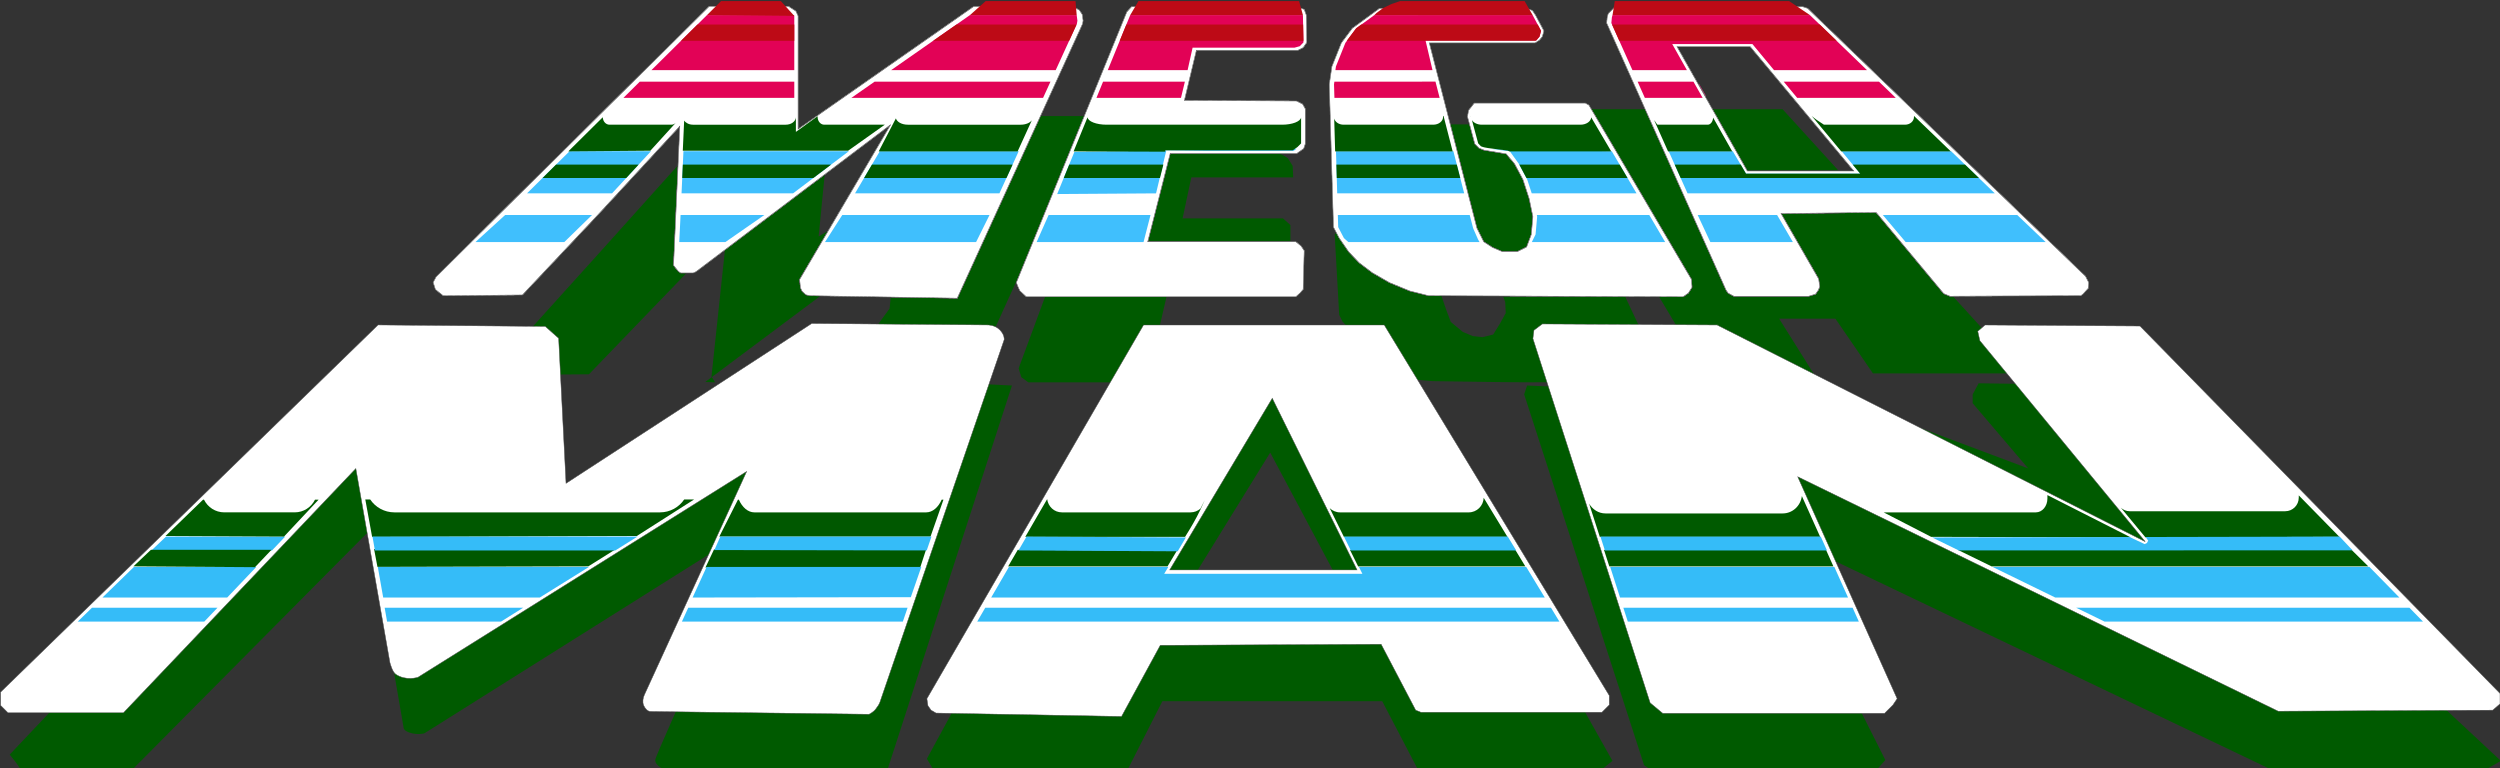 <?xml version="1.0" encoding="UTF-8" standalone="no"?>
<!-- Created with Inkscape (http://www.inkscape.org/) -->

<svg
   xmlns:dc="http://purl.org/dc/elements/1.1/"
   xmlns:cc="http://creativecommons.org/ns#"
   xmlns:rdf="http://www.w3.org/1999/02/22-rdf-syntax-ns#"
   xmlns:svg="http://www.w3.org/2000/svg"
   xmlns="http://www.w3.org/2000/svg"
   xmlns:sodipodi="http://sodipodi.sourceforge.net/DTD/sodipodi-0.dtd"
   xmlns:inkscape="http://www.inkscape.org/namespaces/inkscape"
   width="148.381mm"
   height="45.584mm"
   viewBox="0 0 148.381 45.584"
   version="1.1"
   id="svg5331"
   inkscape:version="0.92.0 r15299"
   sodipodi:docname="megaman logo udb.svg">
  <rect x="0" y="0" width="148.381" height="45.584" fill="#333333" stroke="none"/>
  <defs
     id="defs5325" />
  <sodipodi:namedview
     id="base"
     pagecolor="#ffffff"
     bordercolor="#666666"
     borderopacity="1.0"
     inkscape:pageopacity="0.0"
     inkscape:pageshadow="2"
     inkscape:zoom="0.7"
     inkscape:cx="821.47423"
     inkscape:cy="-289.98794"
     inkscape:document-units="mm"
     inkscape:current-layer="layer1"
     showgrid="false"
     fit-margin-top="0"
     fit-margin-left="0"
     fit-margin-right="0"
     fit-margin-bottom="0"
     inkscape:window-width="1920"
     inkscape:window-height="1137"
     inkscape:window-x="1912"
     inkscape:window-y="-8"
     inkscape:window-maximized="1" />
  <g
     inkscape:label="Layer 1"
     inkscape:groupmode="layer"
     id="layer1"
     transform="translate(680.656,186.811)">
    <g
       id="g4975"
       transform="matrix(0.699,0,0,0.699,-787.279,-504.355)"
       style="stroke-width:0.295">
      <path
         sodipodi:nodetypes="ccccccsccccccccccccccccccc"
         inkscape:connector-curvature="0"
         id="path1008"
         d="m 265.864,474.171 0.384,6.85 0.283,0.566 1.697,1.822 4.462,3.111 1.501,0.126 c 17.767,0.285 19.852,0.313 17.435,-4.842 l -7.952,-16.96 h -10.614 l 2.177,9.623 h 1.333 l 1.155,0.089 0.622,0.356 0.444,0.711 1.555,4.31 0.044,0.933 -0.489,0.889 -0.578,0.933 -0.889,0.222 -0.844,-0.089 -0.844,-0.355 -1.022,-0.844 -0.4,-1.067 -0.978,-2.844 -6.095,-5.999 z"
         style="fill:#005a00;fill-opacity:1;fill-rule:evenodd;stroke:none;stroke-width:0.379px;stroke-linecap:butt;stroke-linejoin:miter;stroke-opacity:1" />
      <path
         sodipodi:nodetypes="cccccccccccccccc"
         inkscape:connector-curvature="0"
         id="path975"
         d="m 285.629,463.558 -0.63,0.825 -0.063,0.941 12.82,21.422 9.107,-0.206 -3.26,-5.2 h 4.775 l 3.193,4.651 h 12.751 L 303.897,463.558 Z m 10.682,2.073 h 2.327 c 0,0 5.404,9.174 5.529,9.489 l -4.587,0.254 z"
         style="fill:#005a00;fill-opacity:1;fill-rule:evenodd;stroke:none;stroke-width:0.379px;stroke-linecap:butt;stroke-linejoin:miter;stroke-opacity:1" />
      <path
         sodipodi:nodetypes="ccccccccccccccccccc"
         inkscape:connector-curvature="0"
         id="path943"
         d="m 212.949,486.24 1.314,-12.336 -11.72,12.16 c 0,0 -8.704,0.094 -8.484,0 0.22,-0.094 18.508,-20.487 18.508,-20.487 h 10.338 l -0.855,8.78 8.692,-5.121 8.063,-5.095 h 5.934 l -0.073,0.81 0.022,0.333 -8.954,19.708 H 224.782 l 3.288,-4.51 0.629,-5.932 -16.278,12.168 0.833,0.029 z"
         style="fill:#005a00;fill-opacity:1;fill-rule:evenodd;stroke:none;stroke-width:0.379px;stroke-linecap:butt;stroke-linejoin:miter;stroke-opacity:1" />
      <path
         sodipodi:nodetypes="ccccccccccscccccc"
         inkscape:connector-curvature="0"
         id="path1004"
         d="m 261.605,476.88 c 0.094,-0.189 0.503,-0.534 0.503,-0.534 v -2.952 l -0.628,-0.566 h -8.53 l 0.742,-3.483 h 8.653 l -0.048,-0.974 -0.408,-0.66 -0.471,-0.283 c 0,0 -13.801,-5.089 -15.475,-0.566 l -6.913,18.689 0.22,0.754 0.597,0.44 h 10.055 l 2.294,-9.898 z"
         style="fill:#005a00;fill-opacity:1;fill-rule:evenodd;stroke:none;stroke-width:0.379px;stroke-linecap:butt;stroke-linejoin:miter;stroke-opacity:1" />
      <path
         sodipodi:nodetypes="ccccccccccccccccc"
         inkscape:connector-curvature="0"
         id="path929"
         d="m 249.012,486.006 -17.774,32.704 0.535,0.89 h 16.529 l 2.932,-5.778 h 18.666 l 3.02,5.778 h 15.643 l 0.889,-0.711 -18.397,-32.707 -7.288,-2.036 -9.954,0.088 z m 11.378,6.708 7.288,13.683 h -15.731 z"
         style="fill:#005a00;fill-opacity:1;fill-rule:evenodd;stroke:none;stroke-width:0.379px;stroke-linecap:butt;stroke-linejoin:miter;stroke-opacity:1" />
      <path
         sodipodi:nodetypes="cccscccccsccscccc"
         inkscape:connector-curvature="0"
         id="path927"
         d="m 154.247,519.6 c 0,-0.178 -0.889,-1.244 -0.889,-1.244 l 31.685,-33.476 c 0,0 11.815,-0.88 11.815,0 0,0.88 1.383,12.569 1.383,12.569 l 21.493,-11.312 18.728,0.88 -10.558,32.584 h -18.979 c 0,0 -0.754,-0.282 -0.754,-0.784 0,-0.503 9.175,-20.362 9.175,-20.362 l -28.783,18.099 c 0,0 -0.604,0.169 -1.289,-0.077 -0.517,-0.186 -0.47,-0.425 -0.47,-0.425 l -2.891,-16.717 -20.11,20.266 z"
         style="fill:#005a00;fill-opacity:1;fill-rule:evenodd;stroke:none;stroke-width:0.379px;stroke-linecap:butt;stroke-linejoin:miter;stroke-opacity:1" />
      <path
         sodipodi:nodetypes="ccccccccccccccccccc"
         inkscape:connector-curvature="0"
         id="path939"
         d="m 312.622,518.815 -0.691,0.784 h -19.293 l -0.503,-0.344 -10.181,-31.485 0.251,-0.754 26.96,1.194 15.585,5.845 -4.713,-5.53 v -0.754 l 0.503,-0.943 13.889,0.189 19.792,21.919 10.665,9.954 -1.244,0.711 h -18.308 l -52.437,-25.063 15.998,16.886 z"
         style="fill:#005a00;fill-opacity:1;fill-rule:evenodd;stroke:none;stroke-width:0.379px;stroke-linecap:butt;stroke-linejoin:miter;stroke-opacity:1" />
      <path
         inkscape:connector-curvature="0"
         id="path941"
         d="m 364.195,514.584 0.622,-0.533 v -0.889 l -30.573,-31.195 -13.154,-0.089 -0.622,0.533 0.178,0.8 14.042,17.064 -36.35,-18.397 -14.842,-0.089 -0.711,0.533 -0.089,0.711 9.954,30.929 1.067,0.889 h 18.842 l 0.711,-0.711 0.355,-0.533 -8.443,-18.842 40.794,19.908 z"
         style="fill:#ffffff;fill-opacity:1;fill-rule:evenodd;stroke:#4d4d4d;stroke-width:0.038;stroke-linecap:butt;stroke-linejoin:miter;stroke-miterlimit:4;stroke-dasharray:none;stroke-opacity:1" />
      <path
         sodipodi:nodetypes="ccccccccccccccccccc"
         inkscape:connector-curvature="0"
         id="path934"
         d="m 249.634,481.879 -18.397,31.728 0.09,0.6 0.266,0.377 0.422,0.246 15.753,0.289 3.289,-6.043 18.751,-0.09 2.935,5.598 0.444,0.178 h 15.374 l 0.623,-0.623 v -0.798 L 270.075,481.879 Z m 10.933,6.221 7.198,14.576 H 251.856 Z"
         style="fill:#ffffff;fill-opacity:1;fill-rule:evenodd;stroke:#4d4d4d;stroke-width:0.038;stroke-linecap:butt;stroke-linejoin:miter;stroke-miterlimit:4;stroke-dasharray:none;stroke-opacity:1" />
      <path
         sodipodi:nodetypes="csscccccssscccccsscccccsscccccccccssccccccccccccccccccccc"
         inkscape:connector-curvature="0"
         id="path1033"
         transform="matrix(1.285,0,0,1.285,26.646,324.061)"
         d="m 233.258,134.055 v 0.23 c 0,0.505 -0.341,0.912 -0.764,0.912 H 222.438 l 3.137,1.617 13.182,0.033 z m 16.609,0.019 v 0.15 c 0,0.498 -0.401,0.898 -0.898,0.898 h -10.273 c -0.226,0 -0.424,-0.092 -0.582,-0.229 l 1.619,1.953 12.818,-0.033 z m -32.834,0.043 c -0.082,0.65 -0.614,1.15 -1.27,1.15 h -11.707 c -0.467,0 -0.857,-0.267 -1.082,-0.648 l 0.707,2.195 h 14.561 z m -21.025,0.115 c -0.019,0.537 -0.451,0.965 -0.992,0.965 h -8.494 c -0.269,0 -0.51,-0.109 -0.689,-0.281 l 0.938,1.898 h 10.807 z m -28.846,0.09 -1.445,2.492 h 10.559 c 0.368,-0.584 0.723,-1.183 1.018,-1.809 0.4,-0.875 0.342,-0.739 -0.006,-0.053 -0.175,0.152 -0.405,0.244 -0.656,0.244 h -8.494 c -0.51,0 -0.911,-0.383 -0.975,-0.875 z m 86.184,3.342 -26.014,0.008 2.236,1.092 h 24.893 z m -88.125,0.008 -0.633,1.092 h 10.529 l 0.621,-1.039 z m 21.951,0 0.539,1.092 h 11.049 l -0.664,-1.092 z m 16.785,0 0.352,1.092 h 14.807 l -0.488,-1.092 z"
         style="fill:#005a00;fill-opacity:1;fill-rule:evenodd;stroke:none;stroke-width:0.029;stroke-linecap:butt;stroke-linejoin:miter;stroke-miterlimit:4;stroke-dasharray:none;stroke-opacity:1" />
      <path
         sodipodi:nodetypes="cccccczcsscsasccsccccccc"
         inkscape:connector-curvature="0"
         id="path925"
         d="m 184.637,481.873 14.203,0.126 1.131,1.006 0.628,12.318 20.864,-13.574 14.957,0.126 c 0,0 0.606,-0.007 1.026,0.431 0.42,0.438 0.357,0.826 0.357,0.826 l -10.558,30.794 c -0.059,0.171 -0.222,0.401 -0.367,0.588 -0.191,0.245 -0.544,0.418 -0.544,0.418 l -18.563,-0.236 c -0.265,-0.003 -0.49,-0.29 -0.588,-0.536 -0.109,-0.275 -0.053,-0.616 0.07,-0.884 l 8.68,-18.956 -27.903,17.471 c 0,0 -1.014,0.339 -1.885,-0.251 -0.31,-0.21 -0.503,-1.006 -0.503,-1.006 l -2.891,-16.465 -19.733,20.739 h -9.804 l -0.628,-0.628 v -1.131 z"
         style="fill:#ffffff;fill-rule:evenodd;stroke:#4d4d4d;stroke-width:0.038;stroke-linecap:butt;stroke-linejoin:miter;stroke-miterlimit:4;stroke-dasharray:none;stroke-opacity:1" />
      <path
         id="path1247-0"
         transform="matrix(1.285,0,0,1.285,26.646,324.061)"
         d="m 146.73,134.359 -1.229,2.439 h 13.955 l 0.854,-2.439 h -0.117 c -0.224,0.506 -0.599,0.838 -1.027,0.838 h -11.346 c -0.428,0 -0.803,-0.332 -1.027,-0.838 z m 12.439,3.275 -14.018,0.012 -0.566,1.195 14.201,-0.035 z"
         style="fill:#005800;fill-opacity:1;fill-rule:evenodd;stroke:none;stroke-width:0.029;stroke-linecap:butt;stroke-linejoin:miter;stroke-miterlimit:4;stroke-dasharray:none;stroke-opacity:1"
         inkscape:connector-curvature="0" />
      <path
         id="path1264"
         transform="matrix(1.285,0,0,1.285,26.646,324.061)"
         d="m 122.107,134.342 0.451,2.475 17.49,-0.059 3.789,-2.416 h -0.656 c -0.345,0.516 -0.934,0.855 -1.604,0.855 H 124.033 c -0.67,0 -1.258,-0.34 -1.604,-0.855 z m 0.58,3.277 0.223,1.18 13.934,-0.035 1.744,-1.092 z"
         style="fill:#005800;fill-opacity:1;fill-rule:evenodd;stroke:none;stroke-width:0.029;stroke-linecap:butt;stroke-linejoin:miter;stroke-miterlimit:4;stroke-dasharray:none;stroke-opacity:1"
         inkscape:connector-curvature="0" />
      <path
         sodipodi:nodetypes="ccccccccccccccc"
         inkscape:connector-curvature="0"
         id="path4521"
         d="m 213.7,499.846 -0.504,1.142 18.029,0.033 0.404,-1.175 z m -1.166,2.578 -1.187,2.596 18.527,-0.03 0.889,-2.566 z m -1.559,3.464 -0.537,1.175 h 18.759 l 0.402,-1.175 z"
         style="fill:#35bcf8;fill-opacity:1;fill-rule:evenodd;stroke:none;stroke-width:0.038;stroke-linecap:butt;stroke-linejoin:miter;stroke-miterlimit:4;stroke-dasharray:none;stroke-opacity:1" />
      <path
         sodipodi:nodetypes="ccccccccccccccc"
         inkscape:connector-curvature="0"
         style="fill:#35bcf8;fill-opacity:1;fill-rule:evenodd;stroke:none;stroke-width:0.038;stroke-linecap:butt;stroke-linejoin:miter;stroke-miterlimit:4;stroke-dasharray:none;stroke-opacity:1"
         d="m 184.164,499.846 0.206,1.175 20.414,-4e-5 1.878,-1.175 z m 0.452,2.578 0.457,2.596 h 13.295 l 4.173,-2.596 z m 0.582,3.464 0.206,1.175 h 9.673 l 1.878,-1.175 z"
         id="path4523" />
      <path
         sodipodi:nodetypes="ccccccccccccccc"
         inkscape:connector-curvature="0"
         id="path4527"
         d="m 288.429,499.846 0.379,1.175 h 18.856 l -0.527,-1.175 z m 0.831,2.578 0.836,2.596 h 19.359 l -1.162,-2.596 z m 1.115,3.464 0.379,1.175 h 19.617 l -0.525,-1.175 z"
         style="fill:#35bcf8;fill-opacity:1;fill-rule:evenodd;stroke:none;stroke-width:0.038;stroke-linecap:butt;stroke-linejoin:miter;stroke-miterlimit:4;stroke-dasharray:none;stroke-opacity:1" />
      <path
         sodipodi:nodetypes="ccccccccccccccc"
         inkscape:connector-curvature="0"
         id="path4525"
         d="m 166.633,499.846 -1.235,1.175 h 10.233 l 1.117,-1.175 z m -2.726,2.578 -2.671,2.596 h 10.591 l 2.47,-2.596 z m -3.562,3.464 -1.21,1.175 h 10.747 l 1.12,-1.175 z"
         style="fill:#35bcf8;fill-opacity:1;fill-rule:evenodd;stroke:none;stroke-width:0.038;stroke-linecap:butt;stroke-linejoin:miter;stroke-miterlimit:4;stroke-dasharray:none;stroke-opacity:1" />
      <path
         id="path1266"
         transform="matrix(1.285,0,0,1.285,26.646,324.061)"
         d="m 111.385,134.359 -2.479,2.398 7.83,0.039 2.285,-2.438 h -0.238 c -0.245,0.496 -0.75,0.838 -1.342,0.838 h -4.65 c -0.592,0 -1.097,-0.342 -1.342,-0.838 z m -3.443,3.312 -1.156,1.092 8.033,0.055 1.088,-1.146 z"
         style="fill:#005a00;fill-opacity:1;fill-rule:evenodd;stroke:none;stroke-width:0.029;stroke-linecap:butt;stroke-linejoin:miter;stroke-miterlimit:4;stroke-dasharray:none;stroke-opacity:1"
         inkscape:connector-curvature="0" />
      <path
         sodipodi:nodetypes="cccccccccccccccccccccccc"
         inkscape:connector-curvature="0"
         style="fill:#35bcf8;fill-opacity:1;fill-rule:evenodd;stroke:none;stroke-width:0.038;stroke-linecap:butt;stroke-linejoin:miter;stroke-miterlimit:4;stroke-dasharray:none;stroke-opacity:1"
         d="m 239.698,499.846 -0.68,1.175 13.517,0.073 0.693,-1.175 z m 26.953,0 0.582,1.175 h 14.042 l -0.713,-1.175 z m -28.447,2.578 -1.506,2.596 h 47.007 l -1.577,-2.596 H 267.926 l 0.293,0.583 h -16.832 l 0.35,-0.583 z m -2.011,3.464 -0.68,1.175 h 49.433 l -0.713,-1.175 z"
         id="path4529" />
      <path
         style="fill:#35bcf8;fill-opacity:1;fill-rule:evenodd;stroke:none;stroke-width:0.038;stroke-linecap:butt;stroke-linejoin:miter;stroke-miterlimit:4;stroke-dasharray:none;stroke-opacity:1"
         d="m 316.596,499.919 2.258,1.102 33.437,-0.01 -1.093,-1.165 -16.477,0.035 0.22,0.306 -0.109,0.202 -0.199,0.093 -1.096,-0.519 -0.152,-0.077 z m 5.134,2.505 5.319,2.596 h 29.221 l -2.544,-2.596 z m 7.099,3.464 2.408,1.175 h 27.037 l -1.151,-1.175 z"
         id="path4539"
         inkscape:connector-curvature="0"
         sodipodi:nodetypes="ccccccccccccccccccccc" />
      <path
         id="path951"
         d="m 305.626,454.861 -15.997,0.043 -0.535,0.535 -0.088,0.311 -0.045,0.487 10.132,22.665 0.178,0.266 0.49,0.266 h 6.354 l 0.577,-0.178 0.221,-0.311 0.136,-0.309 -0.09,-0.668 -3.198,-5.556 8.086,-0.088 5.734,6.889 0.532,0.221 11.109,-0.045 0.178,-0.133 0.444,-0.487 0.045,-0.49 -0.269,-0.532 -23.596,-22.753 z m -10.697,3.382 h 6.221 l 8.799,10.559 h -9.05 z"
         style="fill:#ffffff;fill-opacity:1;fill-rule:evenodd;stroke:#4d4d4d;stroke-width:0.038;stroke-linecap:butt;stroke-linejoin:miter;stroke-miterlimit:4;stroke-dasharray:none;stroke-opacity:1"
         inkscape:connector-curvature="0" />
      <path
         inkscape:connector-curvature="0"
         id="path981"
         d="m 292.739,461.414 h 4.066 l 0.578,1 h -4.222 z"
         style="opacity:1;vector-effect:none;fill:#fb2186;fill-opacity:1;fill-rule:evenodd;stroke:none;stroke-width:0.379px;stroke-linecap:butt;stroke-linejoin:miter;stroke-miterlimit:4;stroke-dasharray:none;stroke-dashoffset:0;stroke-opacity:1" />
      <path
         inkscape:connector-curvature="0"
         id="path945"
         d="m 196.892,479.327 -6.724,0.063 -0.66,-0.534 -0.189,-0.597 0.251,-0.471 23.19,-22.97 h 6.724 l 0.628,0.408 0.189,0.408 v 9.615 l 14.894,-10.401 h 1.257 7.228 l 0.511,0.299 0.244,0.378 0.067,0.511 -0.044,0.267 -10.643,23.297 -12.477,-0.21 -0.377,-0.079 -0.322,-0.306 -0.134,-0.291 -0.071,-0.699 7.736,-13.157 -16.531,12.487 -0.239,0.112 h -1.06 l -0.204,-0.134 -0.407,-0.512 0.533,-11.82 -7.021,7.599 z"
         style="fill:#ffffff;fill-opacity:1;fill-rule:evenodd;stroke:#4d4d4d;stroke-width:0.038;stroke-linecap:butt;stroke-linejoin:miter;stroke-miterlimit:4;stroke-dasharray:none;stroke-opacity:1" />
      <path
         inkscape:connector-curvature="0"
         id="path947"
         d="m 262.566,479.478 h -22.885 l -0.533,-0.489 -0.133,-0.267 -0.178,-0.444 9.376,-22.974 0.4,-0.444 h 14.042 l 0.622,0.222 0.178,0.489 0.044,2.311 -0.311,0.444 -0.444,0.222 h -8.621 l -1.022,4.266 9.51,0.044 0.533,0.267 0.222,0.4 v 2.977 l -0.133,0.4 -0.578,0.4 h -10.754 l -1.911,7.51 h 12.576 l 0.444,0.355 0.267,0.4 -0.089,3.288 -0.267,0.311 z"
         style="fill:#ffffff;fill-rule:evenodd;stroke:#4d4d4d;stroke-width:0.038;stroke-linecap:butt;stroke-linejoin:miter;stroke-miterlimit:4;stroke-dasharray:none;stroke-opacity:1" />
      <path
         inkscape:connector-curvature="0"
         id="path949"
         d="m 296.161,478.012 0.044,0.667 -0.311,0.489 -0.444,0.311 -21.597,-0.089 -1.6,-0.4 -1.733,-0.711 -1.466,-0.844 -1.111,-0.844 -0.889,-0.933 -0.8,-1.155 -0.489,-0.933 -0.355,-12.132 0.222,-1.511 0.8,-2 0.933,-1.244 2.311,-1.689 h 12.487 l 0.489,0.178 0.267,0.4 0.711,1.333 -0.133,0.489 -0.267,0.311 -0.356,0.222 h -8.976 l 4.044,15.731 0.578,1.155 0.755,0.489 0.844,0.355 h 1.244 l 0.8,-0.4 0.4,-1.067 0.133,-1.511 -0.311,-1.511 -0.533,-1.644 -0.711,-1.333 -0.711,-0.844 -1.866,-0.311 -0.444,-0.178 -0.355,-0.355 -0.622,-2.311 0.089,-0.533 0.489,-0.622 h 9.421 l 0.311,0.178 z"
         style="fill:#ffffff;fill-opacity:1;fill-rule:evenodd;stroke:#4d4d4d;stroke-width:0.038;stroke-linecap:butt;stroke-linejoin:miter;stroke-miterlimit:4;stroke-dasharray:none;stroke-opacity:1" />
      <path
         inkscape:connector-curvature="0"
         id="path997"
         d="m 305.226,462.414 -0.778,-1 h 7.132 l 0.933,0.955 z"
         style="opacity:1;vector-effect:none;fill:#fb2186;fill-opacity:1;fill-rule:evenodd;stroke:none;stroke-width:0.379px;stroke-linecap:butt;stroke-linejoin:miter;stroke-miterlimit:4;stroke-dasharray:none;stroke-dashoffset:0;stroke-opacity:1" />
      <path
         style="fill:#ffffff;fill-opacity:1;fill-rule:evenodd;stroke:#4d4d4d;stroke-width:0.038;stroke-linecap:butt;stroke-linejoin:miter;stroke-miterlimit:4;stroke-dasharray:none;stroke-opacity:1"
         d="m 196.892,479.327 -6.724,0.063 -0.66,-0.534 -0.189,-0.597 0.251,-0.471 23.19,-22.97 h 6.724 l 0.628,0.408 0.189,0.408 v 9.615 l 14.894,-10.401 h 1.257 7.228 l 0.511,0.299 0.244,0.378 0.067,0.511 -0.044,0.267 -10.643,23.297 -12.477,-0.21 -0.377,-0.079 -0.322,-0.306 -0.134,-0.291 -0.071,-0.699 7.736,-13.157 -16.531,12.487 -0.239,0.112 h -1.06 l -0.204,-0.134 -0.407,-0.512 0.533,-11.82 -7.021,7.599 z"
         id="path4555"
         inkscape:connector-curvature="0" />
      <path
         style="fill:#ffffff;fill-rule:evenodd;stroke:#4d4d4d;stroke-width:0.038;stroke-linecap:butt;stroke-linejoin:miter;stroke-miterlimit:4;stroke-dasharray:none;stroke-opacity:1"
         d="m 262.566,479.478 h -22.885 l -0.533,-0.489 -0.133,-0.267 -0.178,-0.444 9.376,-22.974 0.4,-0.444 h 14.042 l 0.622,0.222 0.178,0.489 0.044,2.311 -0.311,0.444 -0.444,0.222 h -8.621 l -1.022,4.266 9.51,0.044 0.533,0.267 0.222,0.4 v 2.977 l -0.133,0.4 -0.578,0.4 h -10.754 l -1.911,7.51 h 12.576 l 0.444,0.355 0.267,0.4 -0.089,3.288 -0.267,0.311 z"
         id="path4557"
         inkscape:connector-curvature="0" />
      <path
         style="fill:#ffffff;fill-opacity:1;fill-rule:evenodd;stroke:#4d4d4d;stroke-width:0.038;stroke-linecap:butt;stroke-linejoin:miter;stroke-miterlimit:4;stroke-dasharray:none;stroke-opacity:1"
         d="m 296.161,478.012 0.044,0.667 -0.311,0.489 -0.444,0.311 -21.597,-0.089 -1.6,-0.4 -1.733,-0.711 -1.466,-0.844 -1.111,-0.844 -0.889,-0.933 -0.8,-1.155 -0.489,-0.933 -0.355,-12.132 0.222,-1.511 0.8,-2 0.933,-1.244 2.311,-1.689 h 12.487 l 0.489,0.178 0.267,0.4 0.711,1.333 -0.133,0.489 -0.267,0.311 -0.356,0.222 h -8.976 l 4.044,15.731 0.578,1.155 0.755,0.489 0.844,0.355 h 1.244 l 0.8,-0.4 0.4,-1.067 0.133,-1.511 -0.311,-1.511 -0.533,-1.644 -0.711,-1.333 -0.711,-0.844 -1.866,-0.311 -0.444,-0.178 -0.355,-0.355 -0.622,-2.311 0.089,-0.533 0.489,-0.622 h 9.421 l 0.311,0.178 z"
         id="path4559"
         inkscape:connector-curvature="0" />
      <path
         style="fill:#ffffff;fill-opacity:1;fill-rule:evenodd;stroke:#4d4d4d;stroke-width:0.038;stroke-linecap:butt;stroke-linejoin:miter;stroke-miterlimit:4;stroke-dasharray:none;stroke-opacity:1"
         d="m 305.626,454.861 -15.997,0.043 -0.535,0.535 -0.088,0.311 -0.045,0.487 10.132,22.665 0.178,0.266 0.49,0.266 h 6.354 l 0.577,-0.178 0.221,-0.311 0.136,-0.309 -0.09,-0.668 -3.198,-5.556 8.086,-0.088 5.734,6.889 0.532,0.221 11.109,-0.045 0.178,-0.133 0.444,-0.487 0.045,-0.49 -0.269,-0.532 -23.596,-22.753 z m -10.697,3.382 h 6.221 l 8.799,10.559 h -9.05 z"
         id="path4561"
         inkscape:connector-curvature="0" />
      <path
         d="m 305.626,454.861 -15.997,0.043 -0.535,0.535 -0.088,0.311 -0.045,0.487 10.132,22.665 0.178,0.266 0.49,0.266 h 6.354 l 0.577,-0.178 0.221,-0.311 0.136,-0.309 -0.09,-0.668 -3.198,-5.556 8.086,-0.088 5.734,6.889 0.532,0.221 11.109,-0.045 0.178,-0.133 0.444,-0.487 0.045,-0.49 -0.269,-0.532 -23.596,-22.753 z m -10.697,3.382 h 6.221 l 8.799,10.559 h -9.05 z m 1.232,19.77 0.044,0.667 -0.311,0.489 -0.444,0.311 -21.597,-0.089 -1.6,-0.4 -1.733,-0.711 -1.466,-0.844 -1.111,-0.844 -0.889,-0.933 -0.8,-1.155 -0.489,-0.933 -0.355,-12.132 0.222,-1.511 0.8,-2 0.933,-1.244 2.311,-1.689 h 12.487 l 0.489,0.178 0.267,0.4 0.711,1.333 -0.133,0.489 -0.267,0.311 -0.356,0.222 h -8.976 l 4.044,15.731 0.578,1.155 0.755,0.489 0.844,0.355 h 1.244 l 0.8,-0.4 0.4,-1.067 0.133,-1.511 -0.311,-1.511 -0.533,-1.644 -0.711,-1.333 -0.711,-0.844 -1.866,-0.311 -0.444,-0.178 -0.355,-0.355 -0.622,-2.311 0.089,-0.533 0.489,-0.622 h 9.421 l 0.311,0.178 z m -33.595,1.466 h -22.885 l -0.533,-0.489 -0.133,-0.267 -0.178,-0.444 9.376,-22.974 0.4,-0.444 h 14.042 l 0.622,0.222 0.178,0.489 0.044,2.311 -0.311,0.444 -0.444,0.222 h -8.621 l -1.022,4.266 9.51,0.044 0.533,0.267 0.222,0.4 v 2.977 l -0.133,0.4 -0.578,0.4 h -10.754 l -1.911,7.51 h 12.576 l 0.444,0.355 0.267,0.4 -0.089,3.288 -0.267,0.311 z m -65.674,-0.151 -6.724,0.063 -0.66,-0.534 -0.189,-0.597 0.251,-0.471 23.19,-22.97 h 6.724 l 0.628,0.408 0.189,0.408 v 9.615 l 14.894,-10.401 h 1.257 7.228 l 0.511,0.299 0.244,0.378 0.067,0.511 -0.044,0.267 -10.643,23.297 -12.477,-0.21 -0.377,-0.079 -0.322,-0.306 -0.134,-0.291 -0.071,-0.699 7.736,-13.157 -16.531,12.487 -0.239,0.112 h -1.06 l -0.204,-0.134 -0.407,-0.512 0.533,-11.82 -7.021,7.599 z"
         style="fill:#ffffff;fill-opacity:1;fill-rule:evenodd;stroke:#4d4d4d;stroke-width:0.038;stroke-linecap:butt;stroke-linejoin:miter;stroke-miterlimit:4;stroke-dasharray:none;stroke-opacity:1"
         id="path4609"
         inkscape:connector-curvature="0" />
      <path
         id="path4612"
         style="fill:#ffffff;fill-opacity:1;fill-rule:evenodd;stroke:#4d4d4d;stroke-width:0.038;stroke-linecap:butt;stroke-linejoin:miter;stroke-miterlimit:4;stroke-dasharray:none;stroke-opacity:1"
         d="m 305.626,454.861 -15.997,0.043 -0.535,0.535 -0.088,0.311 -0.045,0.487 10.132,22.665 0.178,0.266 0.49,0.266 h 6.354 l 0.577,-0.178 0.221,-0.311 0.136,-0.309 -0.09,-0.668 -3.198,-5.556 8.086,-0.088 5.734,6.889 0.532,0.221 11.109,-0.045 0.178,-0.133 0.444,-0.487 0.045,-0.49 -0.269,-0.532 -23.596,-22.753 z m -10.697,3.382 h 6.221 l 8.799,10.559 h -9.05 z m 1.232,19.77 0.044,0.667 -0.311,0.489 -0.444,0.311 -21.597,-0.089 -1.6,-0.4 -1.733,-0.711 -1.466,-0.844 -1.111,-0.844 -0.889,-0.933 -0.8,-1.155 -0.489,-0.933 -0.355,-12.132 0.222,-1.511 0.8,-2 0.933,-1.244 2.311,-1.689 h 12.487 l 0.489,0.178 0.267,0.4 0.711,1.333 -0.133,0.489 -0.267,0.311 -0.356,0.222 h -8.976 l 4.044,15.731 0.578,1.155 0.755,0.489 0.844,0.355 h 1.244 l 0.8,-0.4 0.4,-1.067 0.133,-1.511 -0.311,-1.511 -0.533,-1.644 -0.711,-1.333 -0.711,-0.844 -1.866,-0.311 -0.444,-0.178 -0.355,-0.355 -0.622,-2.311 0.089,-0.533 0.489,-0.622 h 9.421 l 0.311,0.178 z m -33.595,1.466 h -22.885 l -0.533,-0.489 -0.133,-0.267 -0.178,-0.444 9.376,-22.974 0.4,-0.444 h 14.042 l 0.622,0.222 0.178,0.489 0.044,2.311 -0.311,0.444 -0.444,0.222 h -8.621 l -1.022,4.266 9.51,0.044 0.533,0.267 0.222,0.4 v 2.977 l -0.133,0.4 -0.578,0.4 h -10.754 l -1.911,7.51 h 12.576 l 0.444,0.355 0.267,0.4 -0.089,3.288 -0.267,0.311 z m -65.674,-0.151 -6.724,0.063 -0.66,-0.534 -0.189,-0.597 0.251,-0.471 23.19,-22.97 h 6.724 l 0.628,0.408 0.189,0.408 v 9.615 l 14.894,-10.401 h 1.257 7.228 l 0.511,0.299 0.244,0.378 0.067,0.511 -0.044,0.267 -10.643,23.297 -12.477,-0.21 -0.377,-0.079 -0.322,-0.306 -0.134,-0.291 -0.071,-0.699 7.736,-13.157 -16.531,12.487 -0.239,0.112 h -1.06 l -0.204,-0.134 -0.407,-0.512 0.533,-11.82 -7.021,7.599 z"
         inkscape:connector-curvature="0" />
      <path
         d="m 305.626,454.861 -15.997,0.043 -0.535,0.535 -0.088,0.311 -0.045,0.487 10.132,22.665 0.178,0.266 0.49,0.266 h 6.354 l 0.577,-0.178 0.221,-0.311 0.136,-0.309 -0.09,-0.668 -3.198,-5.556 8.086,-0.088 5.734,6.889 0.532,0.221 11.109,-0.045 0.178,-0.133 0.444,-0.487 0.045,-0.49 -0.269,-0.532 -23.596,-22.753 z m -10.697,3.382 h 6.221 l 8.799,10.559 h -9.05 z m 1.232,19.77 0.044,0.667 -0.311,0.489 -0.444,0.311 -21.597,-0.089 -1.6,-0.4 -1.733,-0.711 -1.466,-0.844 -1.111,-0.844 -0.889,-0.933 -0.8,-1.155 -0.489,-0.933 -0.355,-12.132 0.222,-1.511 0.8,-2 0.933,-1.244 2.311,-1.689 h 12.487 l 0.489,0.178 0.267,0.4 0.711,1.333 -0.133,0.489 -0.267,0.311 -0.356,0.222 h -8.976 l 4.044,15.731 0.578,1.155 0.755,0.489 0.844,0.355 h 1.244 l 0.8,-0.4 0.4,-1.067 0.133,-1.511 -0.311,-1.511 -0.533,-1.644 -0.711,-1.333 -0.711,-0.844 -1.866,-0.311 -0.444,-0.178 -0.355,-0.355 -0.622,-2.311 0.089,-0.533 0.489,-0.622 h 9.421 l 0.311,0.178 z m -33.595,1.466 h -22.885 l -0.533,-0.489 -0.133,-0.267 -0.178,-0.444 9.376,-22.974 0.4,-0.444 h 14.042 l 0.622,0.222 0.178,0.489 0.044,2.311 -0.311,0.444 -0.444,0.222 h -8.621 l -1.022,4.266 9.51,0.044 0.533,0.267 0.222,0.4 v 2.977 l -0.133,0.4 -0.578,0.4 h -10.754 l -1.911,7.51 h 12.576 l 0.444,0.355 0.267,0.4 -0.089,3.288 -0.267,0.311 z m -65.674,-0.151 -6.724,0.063 -0.66,-0.534 -0.189,-0.597 0.251,-0.471 23.19,-22.97 h 6.724 l 0.628,0.408 0.189,0.408 v 9.615 l 14.894,-10.401 h 1.257 7.228 l 0.511,0.299 0.244,0.378 0.067,0.511 -0.044,0.267 -10.643,23.297 -12.477,-0.21 -0.377,-0.079 -0.322,-0.306 -0.134,-0.291 -0.071,-0.699 7.736,-13.157 -16.531,12.487 -0.239,0.112 h -1.06 l -0.204,-0.134 -0.407,-0.512 0.533,-11.82 -7.021,7.599 z"
         style="fill:#ffffff;fill-opacity:1;fill-rule:evenodd;stroke:#4d4d4d;stroke-width:0.038;stroke-linecap:butt;stroke-linejoin:miter;stroke-miterlimit:4;stroke-dasharray:none;stroke-opacity:1"
         id="path4614"
         inkscape:connector-curvature="0" />
      <path
         id="path4616"
         style="fill:#ffffff;fill-opacity:1;fill-rule:evenodd;stroke:#4d4d4d;stroke-width:0.038;stroke-linecap:butt;stroke-linejoin:miter;stroke-miterlimit:4;stroke-dasharray:none;stroke-opacity:1"
         d="m 305.626,454.861 -15.997,0.043 -0.535,0.535 -0.088,0.311 -0.045,0.487 10.132,22.665 0.178,0.266 0.49,0.266 h 6.354 l 0.577,-0.178 0.221,-0.311 0.136,-0.309 -0.09,-0.668 -3.198,-5.556 8.086,-0.088 5.734,6.889 0.532,0.221 11.109,-0.045 0.178,-0.133 0.444,-0.487 0.045,-0.49 -0.269,-0.532 -23.596,-22.753 z m -10.697,3.382 h 6.221 l 8.799,10.559 h -9.05 z m 1.232,19.77 0.044,0.667 -0.311,0.489 -0.444,0.311 -21.597,-0.089 -1.6,-0.4 -1.733,-0.711 -1.466,-0.844 -1.111,-0.844 -0.889,-0.933 -0.8,-1.155 -0.489,-0.933 -0.355,-12.132 0.222,-1.511 0.8,-2 0.933,-1.244 2.311,-1.689 h 12.487 l 0.489,0.178 0.267,0.4 0.711,1.333 -0.133,0.489 -0.267,0.311 -0.356,0.222 h -8.976 l 4.044,15.731 0.578,1.155 0.755,0.489 0.844,0.355 h 1.244 l 0.8,-0.4 0.4,-1.067 0.133,-1.511 -0.311,-1.511 -0.533,-1.644 -0.711,-1.333 -0.711,-0.844 -1.866,-0.311 -0.444,-0.178 -0.355,-0.355 -0.622,-2.311 0.089,-0.533 0.489,-0.622 h 9.421 l 0.311,0.178 z m -33.595,1.466 h -22.885 l -0.533,-0.489 -0.133,-0.267 -0.178,-0.444 9.376,-22.974 0.4,-0.444 h 14.042 l 0.622,0.222 0.178,0.489 0.044,2.311 -0.311,0.444 -0.444,0.222 h -8.621 l -1.022,4.266 9.51,0.044 0.533,0.267 0.222,0.4 v 2.977 l -0.133,0.4 -0.578,0.4 h -10.754 l -1.911,7.51 h 12.576 l 0.444,0.355 0.267,0.4 -0.089,3.288 -0.267,0.311 z m -65.674,-0.151 -6.724,0.063 -0.66,-0.534 -0.189,-0.597 0.251,-0.471 23.19,-22.97 h 6.724 l 0.628,0.408 0.189,0.408 v 9.615 l 14.894,-10.401 h 1.257 7.228 l 0.511,0.299 0.244,0.378 0.067,0.511 -0.044,0.267 -10.643,23.297 -12.477,-0.21 -0.377,-0.079 -0.322,-0.306 -0.134,-0.291 -0.071,-0.699 7.736,-13.157 -16.531,12.487 -0.239,0.112 h -1.06 l -0.204,-0.134 -0.407,-0.512 0.533,-11.82 -7.021,7.599 z"
         inkscape:connector-curvature="0" />
      <path
         sodipodi:nodetypes="cccccccccccccccccccccccccccccccccccccccccccccccccccccccccccccccccccccccccccccccccccccccccccccccccccccccccccccccccccccccccccccccccccccccc"
         inkscape:connector-curvature="0"
         d="m 305.626,454.861 -15.997,0.043 -0.535,0.535 -0.088,0.311 -0.045,0.487 10.132,22.665 0.178,0.266 0.49,0.266 h 6.354 l 0.577,-0.178 0.221,-0.311 0.136,-0.309 -0.09,-0.668 -3.198,-5.556 8.086,-0.088 5.734,6.889 0.532,0.221 11.109,-0.045 0.178,-0.133 0.444,-0.487 0.045,-0.49 -0.269,-0.532 -23.596,-22.753 z m -10.697,3.382 h 6.221 l 8.799,10.559 h -9.05 z m 1.232,19.77 0.044,0.667 -0.311,0.489 -0.444,0.311 -21.597,-0.089 -1.6,-0.4 -1.733,-0.711 -1.466,-0.844 -1.111,-0.844 -0.889,-0.933 -0.8,-1.155 -0.489,-0.933 -0.355,-12.132 0.222,-1.511 0.8,-2 0.933,-1.244 2.311,-1.689 h 12.487 l 0.489,0.178 0.267,0.4 0.711,1.333 -0.133,0.489 -0.267,0.311 -0.356,0.222 h -8.976 l 4.044,15.731 0.578,1.155 0.755,0.489 0.844,0.355 h 1.244 l 0.8,-0.4 0.4,-1.067 0.133,-1.511 -0.311,-1.511 -0.533,-1.644 -0.711,-1.333 -0.711,-0.844 -1.866,-0.311 -0.444,-0.178 -0.355,-0.355 -0.622,-2.311 0.089,-0.533 0.489,-0.622 h 9.421 l 0.311,0.178 z m -33.595,1.466 h -22.885 l -0.533,-0.489 -0.133,-0.267 -0.178,-0.444 9.376,-22.974 0.4,-0.444 h 14.042 l 0.622,0.222 0.178,0.489 0.044,2.311 -0.311,0.444 -0.444,0.222 h -8.621 l -1.022,4.266 9.51,0.044 0.533,0.267 0.222,0.4 v 2.977 l -0.133,0.4 -0.578,0.4 h -10.754 l -1.911,7.51 h 12.576 l 0.444,0.355 0.267,0.4 -0.089,3.288 -0.267,0.311 z m -65.674,-0.151 -6.724,0.063 -0.66,-0.534 -0.189,-0.597 0.251,-0.471 23.19,-22.97 h 6.724 l 0.628,0.408 0.189,0.408 v 9.615 l 14.894,-10.401 h 1.257 7.228 l 0.511,0.299 0.244,0.378 0.067,0.511 -0.044,0.267 -10.643,23.297 -12.477,-0.21 -0.377,-0.079 -0.322,-0.306 -0.134,-0.291 -0.071,-0.699 7.736,-13.157 -16.531,12.487 -0.239,0.112 h -1.06 l -0.204,-0.134 -0.407,-0.512 0.533,-11.82 -7.021,7.599 z"
         style="fill:#ffffff;fill-opacity:1;fill-rule:evenodd;stroke:#4d4d4d;stroke-width:0.038;stroke-linecap:butt;stroke-linejoin:miter;stroke-miterlimit:4;stroke-dasharray:none;stroke-opacity:1"
         id="path4618" />
      <path
         sodipodi:nodetypes="cccccccccccccccccccccccccccccccccccccccccccccccc"
         inkscape:connector-curvature="0"
         id="rect4582"
         d="m 212.569,455.564 -4.72,4.675 h 12.131 v -4.604 l -0.033,-0.07 z m 22.328,0 -6.696,4.675 h 13.976 l 1.798,-3.934 0.045,-0.266 -0.063,-0.474 z m 13.608,0 -1.908,4.675 h 6.78 l 0.424,-1.91 h 8.658 l 0.444,-0.123 0.311,-0.324 -0.045,-2.31 -0.003,-0.008 z m 20.73,0 -1.529,1.117 -0.934,1.245 -0.801,2.001 -0.045,0.311 h 8.245 l -0.595,-2.533 h 9.055 0.356 l 0.266,-0.311 0.133,-0.49 -0.71,-1.333 -0.005,-0.008 z m 20.221,0 -0.053,0.186 -0.045,0.487 1.79,4.002 h 4.626 l -1.248,-2.217 h 6.807 l 1.839,2.217 h 7.892 l -4.848,-4.675 z"
         style="color:#000000;clip-rule:nonzero;display:inline;overflow:visible;visibility:visible;opacity:1;isolation:auto;mix-blend-mode:normal;color-interpolation:sRGB;color-interpolation-filters:linearRGB;solid-color:#000000;solid-opacity:1;vector-effect:none;fill:#e20256;fill-opacity:1;fill-rule:nonzero;stroke:none;stroke-width:0.038;stroke-linecap:butt;stroke-linejoin:miter;stroke-miterlimit:4;stroke-dasharray:none;stroke-dashoffset:0;stroke-opacity:1;color-rendering:auto;image-rendering:auto;shape-rendering:auto;text-rendering:auto;enable-background:accumulate" />
      <path
         sodipodi:nodetypes="ccccccccccccccccccccccccccccc"
         inkscape:connector-curvature="0"
         id="rect4584"
         d="m 211.758,456.367 -1.393,1.381 h 9.615 v -1.381 z m 21.99,0 -1.978,1.381 h 11.546 l 0.633,-1.381 z m 14.429,0 -0.562,1.381 h 15.599 l -0.028,-1.381 z m 19.94,0 -0.429,0.314 -0.801,1.067 h 16.035 l 0.068,-0.043 0.266,-0.311 0.133,-0.49 -0.286,-0.537 z m 21.3,0 0.618,1.381 h 18.45 l -1.434,-1.381 z"
         style="color:#000000;clip-rule:nonzero;display:inline;overflow:visible;visibility:visible;opacity:1;isolation:auto;mix-blend-mode:normal;color-interpolation:sRGB;color-interpolation-filters:linearRGB;solid-color:#000000;solid-opacity:1;vector-effect:none;fill:#bd0a16;fill-opacity:1;fill-rule:nonzero;stroke:none;stroke-width:0.038;stroke-linecap:butt;stroke-linejoin:miter;stroke-miterlimit:4;stroke-dasharray:none;stroke-dashoffset:0;stroke-opacity:1;color-rendering:auto;image-rendering:auto;shape-rendering:auto;text-rendering:auto;enable-background:accumulate" />
      <path
         sodipodi:nodetypes="ccccccccccccccccccccccccccccccc"
         inkscape:connector-curvature="0"
         id="rect4580"
         d="m 206.863,461.215 -1.391,1.378 h 14.508 v -1.378 z m 19.941,0 -1.976,1.378 h 16.276 l 0.63,-1.378 z m 19.395,0 -0.562,1.378 h 7.177 l 0.331,-1.378 z m 19.642,0 -0.033,0.221 0.035,1.157 h 8.934 l -0.354,-1.378 z m 25.745,0 0.615,1.378 h 4.907 l -0.781,-1.378 z m 12.403,0 1.147,1.378 h 8.372 l -1.428,-1.378 z"
         style="color:#000000;clip-rule:nonzero;display:inline;overflow:visible;visibility:visible;opacity:1;isolation:auto;mix-blend-mode:normal;color-interpolation:sRGB;color-interpolation-filters:linearRGB;solid-color:#000000;solid-opacity:1;vector-effect:none;fill:#e20256;fill-opacity:1;fill-rule:nonzero;stroke:none;stroke-width:0.038;stroke-linecap:butt;stroke-linejoin:miter;stroke-miterlimit:4;stroke-dasharray:none;stroke-dashoffset:0;stroke-opacity:1;color-rendering:auto;image-rendering:auto;shape-rendering:auto;text-rendering:auto;enable-background:accumulate" />
      <path
         sodipodi:nodetypes="cccccccccccccccccccccccccccccccccccccccccccc"
         inkscape:connector-curvature="0"
         id="rect4572"
         d="m 200.9,467.122 -3.615,3.58 h 7.22 l 3.306,-3.58 z m 9.668,0 -0.161,3.58 h 9.465 l 4.74,-3.58 z m 16.675,0 -2.106,3.58 h 12.261 l 1.637,-3.58 z m 16.52,0.058 -1.461,3.58 8.395,-0.058 0.864,-3.612 h 10.812 l 0.261,-0.181 z m 22.213,-0.058 0.103,3.58 h 10.782 l -0.919,-3.58 z m 13.249,-0.171 1.506,0.171 0.771,1.069 0.71,1.333 0.384,1.177 h 8.9 l -2.106,-3.58 z m 14.999,0.171 1.602,3.58 h 26.092 l -3.713,-3.58 h -9.293 l 1.572,1.906 h -9.696 l -1.12,-1.906 z"
         style="color:#000000;clip-rule:nonzero;display:inline;overflow:visible;visibility:visible;opacity:1;isolation:auto;mix-blend-mode:normal;color-interpolation:sRGB;color-interpolation-filters:linearRGB;solid-color:#000000;solid-opacity:1;vector-effect:none;fill:#40bffd;fill-opacity:1;fill-rule:nonzero;stroke:none;stroke-width:0.038;stroke-linecap:butt;stroke-linejoin:miter;stroke-miterlimit:4;stroke-dasharray:none;stroke-dashoffset:0;stroke-opacity:1;color-rendering:auto;image-rendering:auto;shape-rendering:auto;text-rendering:auto;enable-background:accumulate" />
      <path
         sodipodi:nodetypes="ccccccccccccccccccccccccccccccccccccccc"
         inkscape:connector-curvature="0"
         id="rect4578"
         d="m 199.756,468.257 -1.152,1.14 h 7.107 l 1.052,-1.14 z m 10.76,0 -0.05,1.14 h 11.134 l 1.509,-1.14 z m 16.06,0 -0.67,1.14 h 12.091 l 0.52,-1.14 z m 16.749,0 -0.464,1.14 h 8.169 l 0.289,-1.14 z m 22.685,0 0.033,1.14 h 10.485 l -0.294,-1.14 z m 15.529,0 0.608,1.14 h 8.583 l -0.67,-1.14 z m 13.194,0 0.51,1.14 h 25.324 l -1.182,-1.14 -9.53,0.005 0.632,0.766 h -9.696 l -0.453,-0.771 z"
         style="color:#000000;clip-rule:nonzero;display:inline;overflow:visible;visibility:visible;opacity:1;isolation:auto;mix-blend-mode:normal;color-interpolation:sRGB;color-interpolation-filters:linearRGB;solid-color:#000000;solid-opacity:1;vector-effect:none;fill:#005800;fill-opacity:1;fill-rule:nonzero;stroke:none;stroke-width:0.038;stroke-linecap:butt;stroke-linejoin:miter;stroke-miterlimit:4;stroke-dasharray:none;stroke-dashoffset:0;stroke-opacity:1;color-rendering:auto;image-rendering:auto;shape-rendering:auto;text-rendering:auto;enable-background:accumulate" />
      <path
         sodipodi:nodetypes="ccccccccccccccccccccccccccccccccccccccccccccccc"
         inkscape:connector-curvature="0"
         id="rect4574"
         d="m 195.432,472.537 -2.526,2.302 h 7.544 l 2.357,-2.302 v 0 z m 14.892,0 -0.113,2.302 h 3.916 l 3.314,-2.302 z m 13.732,0 -1.471,2.302 h 12.831 l 1.142,-2.302 z m 17.519,0 -1.019,2.302 h 9.078 l 0.594,-2.302 z m 24.558,0 0.03,1.032 0.487,0.931 0.374,0.339 h 11.143 l -0.131,-0.228 -0.417,-0.954 -0.289,-1.12 z m 16.895,0 0.03,0.143 -0.136,1.511 -0.319,0.648 h 11.325 l -1.351,-2.302 z m 13.658,0 1.077,2.302 h 7.008 l -1.341,-2.302 z m 15.72,0 1.943,2.302 h 11.886 l -2.415,-2.302 z"
         style="color:#000000;clip-rule:nonzero;display:inline;overflow:visible;visibility:visible;opacity:1;isolation:auto;mix-blend-mode:normal;color-interpolation:sRGB;color-interpolation-filters:linearRGB;solid-color:#000000;solid-opacity:1;vector-effect:none;fill:#40bffd;fill-opacity:1;fill-rule:nonzero;stroke:none;stroke-width:0.038;stroke-linecap:butt;stroke-linejoin:miter;stroke-miterlimit:4;stroke-dasharray:none;stroke-dashoffset:0;stroke-opacity:1;color-rendering:auto;image-rendering:auto;shape-rendering:auto;text-rendering:auto;enable-background:accumulate" />
      <path
         sodipodi:nodetypes="cssscccccccccccccccsscccccssccccssscccccsscccscccccssccsssccccccccssccccccccsscssc"
         inkscape:connector-curvature="0"
         id="rect4576"
         transform="matrix(1.285,0,0,1.285,26.646,324.061)"
         d="m 193.324,109 v 0.07 c 0,0.283 -0.29,0.51 -0.65,0.51 h -5.92 c -0.313,0 -0.561,-0.176 -0.623,-0.406 l 0.062,2.17 h 7.766 L 193.355,109 Z m 1.842,0 -0.004,0.019 0.008,0.029 V 109 Z m 22.516,0 1.953,2.344 H 226.875 L 224.443,109 h -0.002 v 0.07 c 0,0.283 -0.264,0.51 -0.59,0.51 h -5.359 c -0.37,-0.235 -0.595,-0.389 -0.811,-0.58 z m -65.684,0.018 -1.438,1.037 v -0.963 c -0.016,0.272 -0.305,0.488 -0.668,0.488 h -6.127 c -0.258,0 -0.475,-0.112 -0.588,-0.273 l -0.09,1.992 h 10.926 l 2.432,-1.727 c -0.012,0.001 -0.023,0.008 -0.035,0.008 h -3.975 c -0.242,0 -0.438,-0.227 -0.438,-0.51 z m -14.199,0.07 -2.277,2.256 5.422,-0.045 1.678,-1.844 c -0.078,0.075 -0.174,0.125 -0.285,0.125 h -4.092 c -0.243,0 -0.437,-0.218 -0.445,-0.492 z m 32.033,0.002 -0.92,2.254 6.045,0.019 0.021,-0.09 h 8.412 l 0.311,-0.215 0.242,-0.242 v -1.715 c -0.042,0.267 -0.58,0.479 -1.258,0.479 H 171.096 c -0.688,0 -1.237,-0.217 -1.264,-0.49 z m 33.281,0.004 c -0.018,0.271 -0.324,0.486 -0.709,0.486 h -6.518 c -0.295,0 -0.546,-0.126 -0.656,-0.307 l 0.416,1.543 0.182,0.191 c 0.306,0.124 0.631,0.127 0.951,0.18 l 0.824,0.104 0.1,0.053 h 6.734 z m 8.057,0.019 c -0.016,0.261 -0.167,0.467 -0.357,0.467 h -3.311 c -0.041,0 -0.192,-0.28 -0.229,-0.297 l 0.918,2.061 h 4.24 z m -54.002,0.049 -1.135,2.182 h 9.18 l 0.938,-2.053 c -0.132,0.17 -0.407,0.289 -0.732,0.289 h -7.459 c -0.402,0 -0.72,-0.181 -0.791,-0.418 z"
         style="color:#000000;clip-rule:nonzero;display:inline;overflow:visible;visibility:visible;opacity:1;isolation:auto;mix-blend-mode:normal;color-interpolation:sRGB;color-interpolation-filters:linearRGB;solid-color:#000000;solid-opacity:1;vector-effect:none;fill:#005800;fill-opacity:1;fill-rule:nonzero;stroke:none;stroke-width:0.029;stroke-linecap:butt;stroke-linejoin:miter;stroke-miterlimit:4;stroke-dasharray:none;stroke-dashoffset:0;stroke-opacity:1;color-rendering:auto;image-rendering:auto;shape-rendering:auto;text-rendering:auto;enable-background:accumulate" />
      <path
         sodipodi:nodetypes="cccccccc"
         inkscape:connector-curvature="0"
         id="path4641"
         d="m 281.989,454.374 h -10.566 l -0.738,0.252 -0.71,0.341 -0.568,0.426 -0.17,0.17 13.442,0.008 z"
         style="fill:#bd0a16;fill-opacity:1;fill-rule:evenodd;stroke:none;stroke-width:0.379px;stroke-linecap:butt;stroke-linejoin:miter;stroke-opacity:1" />
      <path
         sodipodi:nodetypes="ccccc"
         inkscape:connector-curvature="0"
         id="path4643"
         d="m 263.168,455.563 -0.327,-1.189 h -13.637 l -0.699,1.19 z"
         style="opacity:1;vector-effect:none;fill:#bd0a16;fill-opacity:1;fill-rule:evenodd;stroke:none;stroke-width:0.379px;stroke-linecap:butt;stroke-linejoin:miter;stroke-miterlimit:4;stroke-dasharray:none;stroke-dashoffset:0;stroke-opacity:1" />
      <path
         sodipodi:nodetypes="ccccc"
         inkscape:connector-curvature="0"
         id="path4659"
         d="m 243.958,455.564 -0.099,-1.19 h -7.626 l -1.335,1.19 z"
         style="opacity:1;vector-effect:none;fill:#bd0a16;fill-opacity:1;fill-rule:evenodd;stroke:none;stroke-width:0.379px;stroke-linecap:butt;stroke-linejoin:miter;stroke-miterlimit:4;stroke-dasharray:none;stroke-dashoffset:0;stroke-opacity:1" />
      <path
         sodipodi:nodetypes="ccccc"
         inkscape:connector-curvature="0"
         id="path4666"
         d="m 219.98,455.634 -1.144,-1.26 h -5.07 l -1.197,1.19 z"
         style="opacity:1;vector-effect:none;fill:#bd0a16;fill-opacity:1;fill-rule:evenodd;stroke:none;stroke-width:0.379px;stroke-linecap:butt;stroke-linejoin:miter;stroke-miterlimit:4;stroke-dasharray:none;stroke-dashoffset:0;stroke-opacity:1" />
      <path
         sodipodi:nodetypes="ccccc"
         inkscape:connector-curvature="0"
         id="path979"
         d="m 289.457,455.564 0.193,-1.19 h 14.8 l 1.767,1.19 z"
         style="fill:#bd0a16;fill-opacity:1;fill-rule:evenodd;stroke:none;stroke-width:0.379px;stroke-linecap:butt;stroke-linejoin:miter;stroke-opacity:1" />
    </g>
  </g>
</svg>
